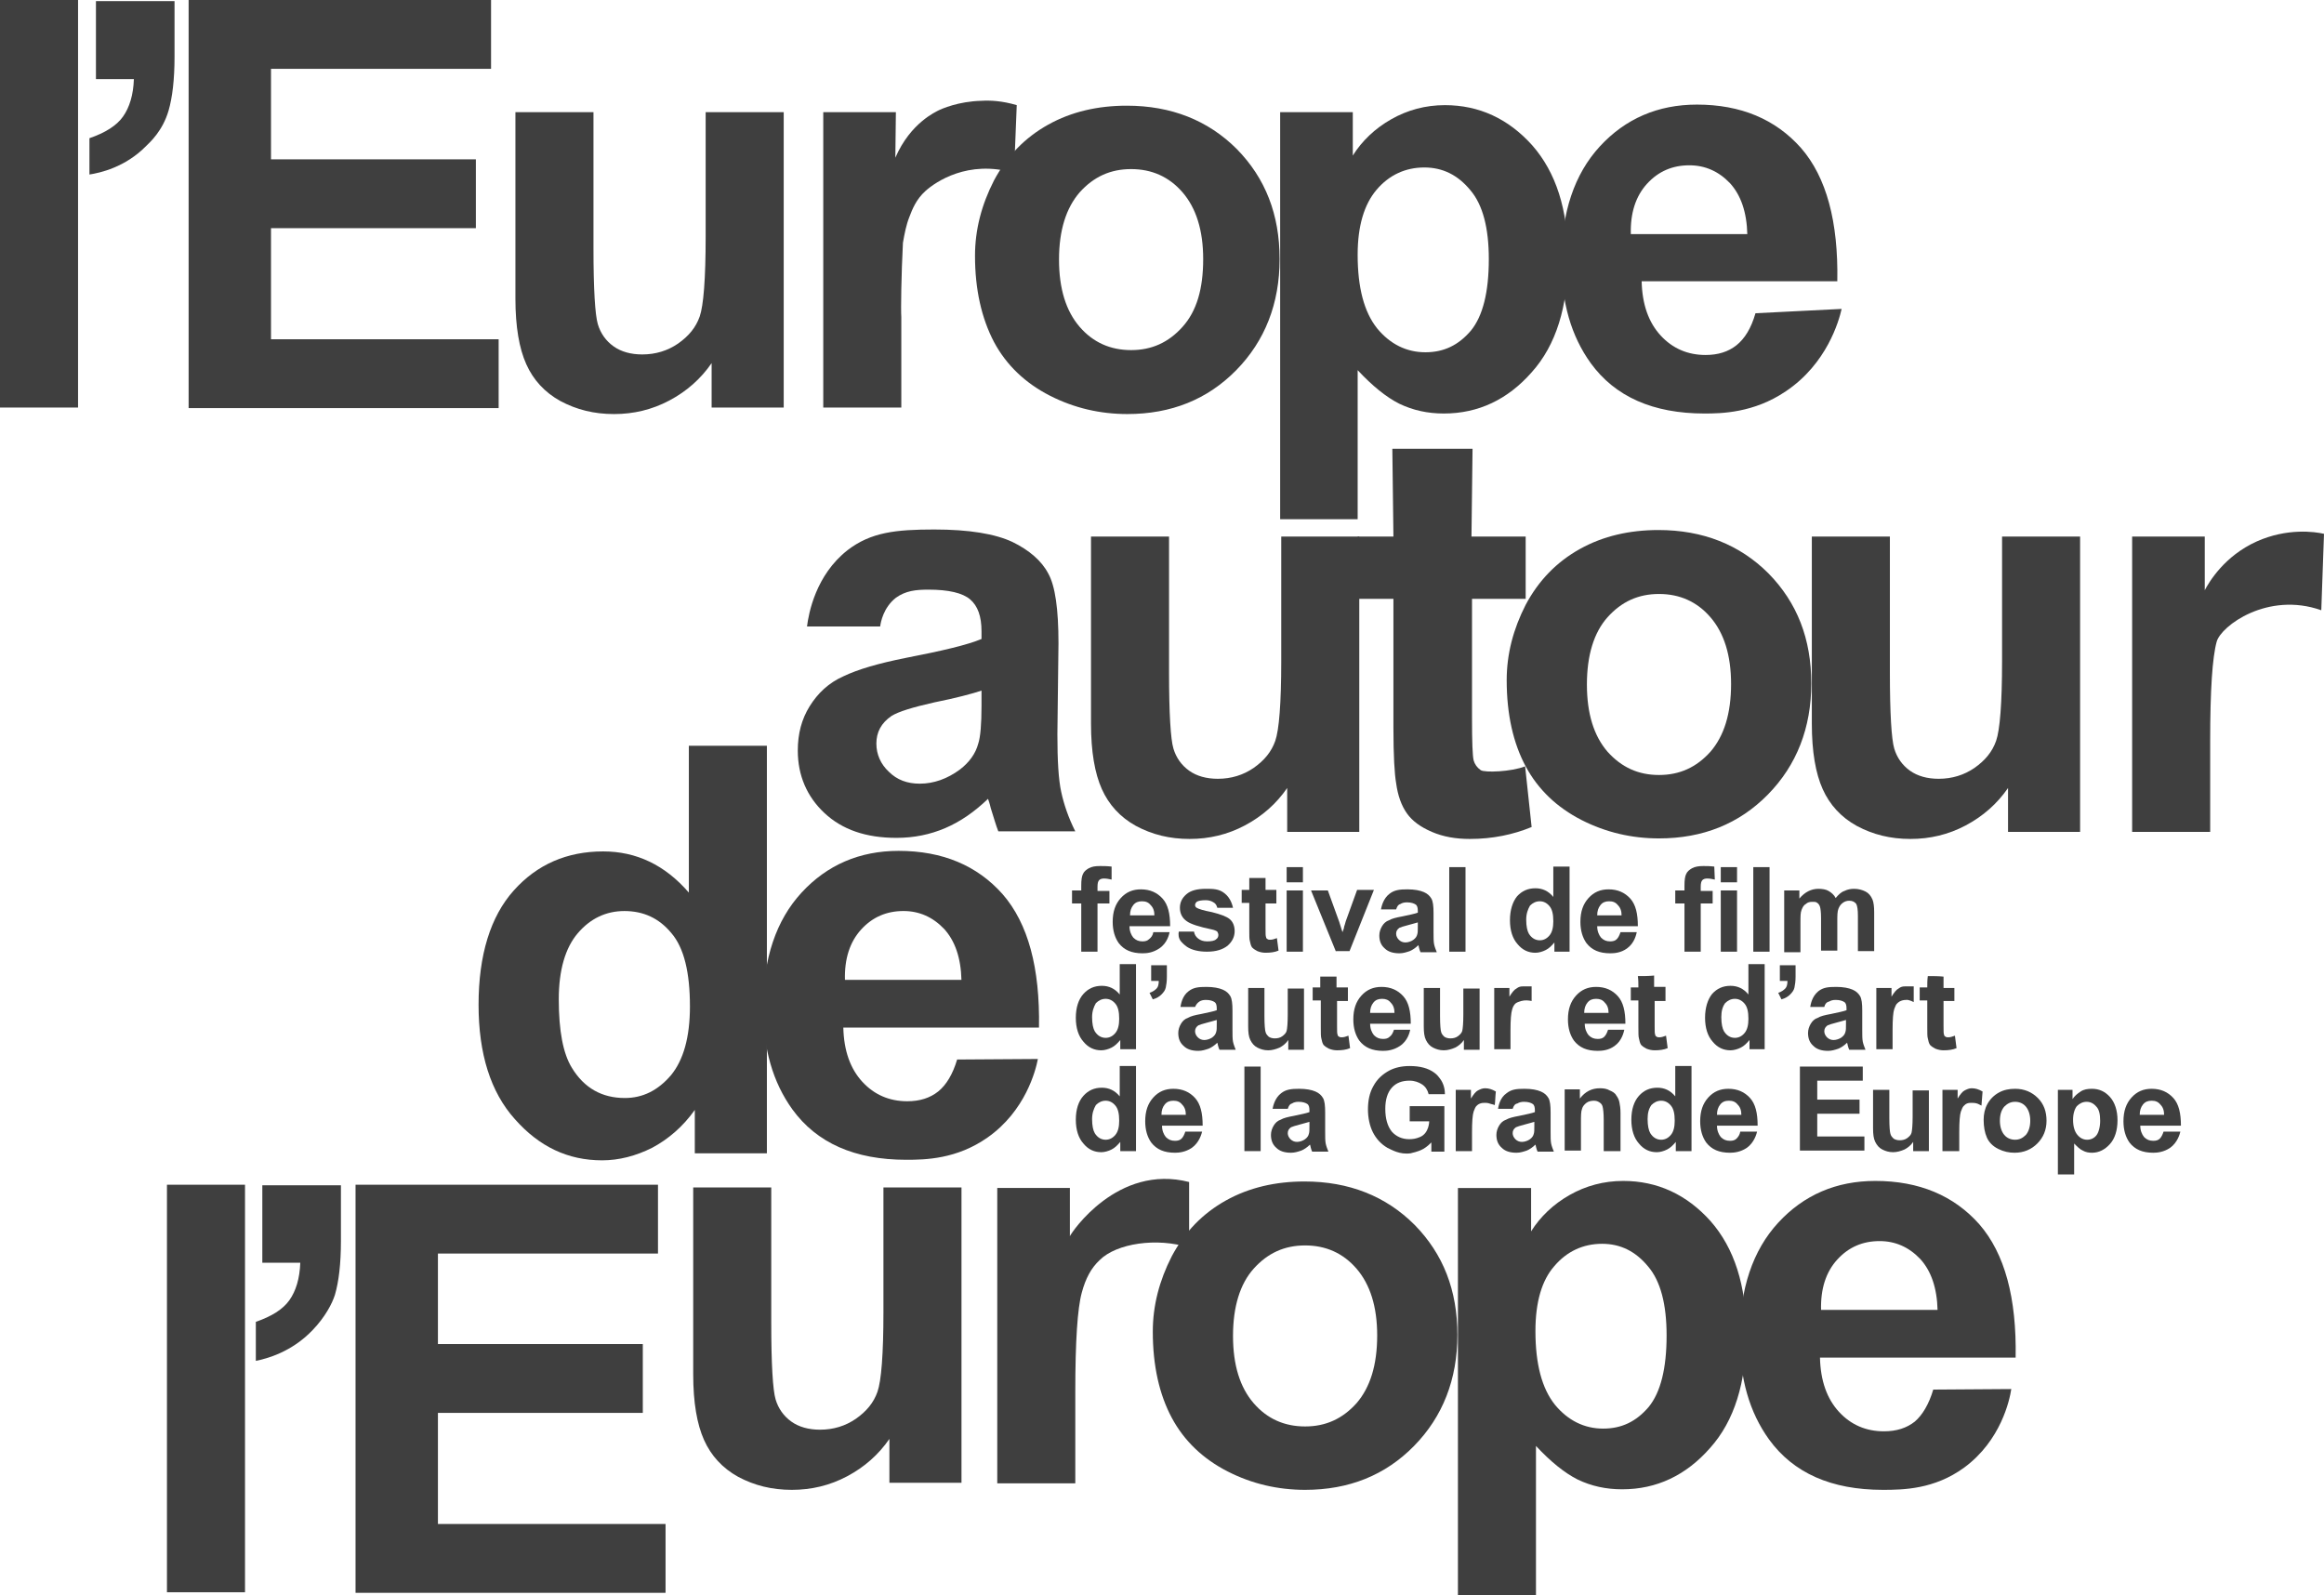 <svg width="169" height="116" viewBox="0 0 169 116" fill="none" xmlns="http://www.w3.org/2000/svg">
<path d="M0 29.64V0H5.676V29.64H0V29.64Z" fill="#3F3F3F"/>
<path d="M6.977 0.079H12.692V4.139C12.692 5.794 12.534 7.095 12.259 8.041C11.825 9.539 10.879 10.367 10.643 10.603C9.105 12.18 7.253 12.574 6.504 12.692C6.504 11.825 6.504 10.918 6.504 10.051C7.647 9.657 8.475 9.145 8.948 8.475C9.421 7.805 9.697 6.898 9.736 5.755H6.977V0.079Z" fill="#3F3F3F"/>
<path d="M13.717 29.64V0H35.709V5.006H19.707V11.588H34.605V16.594H19.707V24.674H36.261V29.68H13.717V29.64Z" fill="#3F3F3F"/>
<path d="M51.749 29.641V26.409C50.961 27.552 49.936 28.458 48.675 29.128C47.413 29.798 46.073 30.114 44.654 30.114C43.196 30.114 41.935 29.798 40.753 29.168C39.61 28.537 38.782 27.631 38.27 26.487C37.757 25.344 37.481 23.768 37.481 21.718V8.159H43.157V18.013C43.157 21.048 43.275 22.901 43.472 23.571C43.669 24.241 44.063 24.793 44.615 25.187C45.167 25.581 45.876 25.778 46.704 25.778C47.689 25.778 48.556 25.502 49.305 24.99C50.093 24.438 50.606 23.807 50.882 23.019C51.157 22.23 51.315 20.299 51.315 17.225V8.159H56.991V29.641H51.749V29.641Z" fill="#3F3F3F"/>
<path d="M65.543 29.641H59.867V8.159H65.148C65.148 9.263 65.109 10.367 65.109 11.47C66.213 8.908 68.104 8.12 68.223 8.041C68.459 7.923 69.681 7.371 71.376 7.331C72.006 7.292 72.873 7.331 73.937 7.647C73.859 9.302 73.819 10.918 73.74 12.574C70.39 11.588 68.026 13.244 67.316 13.874C66.607 14.505 66.331 15.254 66.134 15.766C65.897 16.358 65.779 16.988 65.661 17.658C65.543 19.944 65.503 22.546 65.543 23.058V29.641Z" fill="#3F3F3F"/>
<path d="M70.902 18.604C70.902 16.712 71.375 14.899 72.282 13.125C73.228 11.352 74.528 10.012 76.223 9.066C77.918 8.12 79.849 7.686 81.938 7.686C85.17 7.686 87.85 8.75 89.939 10.839C92.027 12.968 93.052 15.609 93.052 18.841C93.052 22.073 91.988 24.792 89.899 26.921C87.81 29.049 85.17 30.113 81.977 30.113C80.007 30.113 78.115 29.68 76.341 28.773C74.568 27.867 73.188 26.566 72.282 24.871C71.375 23.137 70.902 21.048 70.902 18.604ZM77.011 18.88C77.011 21.009 77.524 22.625 78.509 23.768C79.494 24.911 80.755 25.462 82.253 25.462C83.751 25.462 84.973 24.911 85.997 23.768C87.022 22.625 87.495 21.009 87.495 18.841C87.495 16.752 86.983 15.136 85.997 13.992C85.012 12.85 83.751 12.298 82.253 12.298C80.755 12.298 79.534 12.85 78.509 13.992C77.524 15.136 77.011 16.752 77.011 18.88Z" fill="#3F3F3F"/>
<path d="M93.092 8.159H98.374V11.313C99.044 10.248 99.99 9.342 101.172 8.672C102.354 8.002 103.655 7.647 105.074 7.647C107.557 7.647 109.685 8.632 111.419 10.564C113.153 12.534 114.02 15.254 114.02 18.723C114.02 22.31 113.153 25.108 111.38 27.079C109.645 29.05 107.517 30.074 104.995 30.074C103.812 30.074 102.748 29.838 101.763 29.365C100.817 28.892 99.792 28.064 98.728 26.921V37.761H93.092V8.159ZM98.728 18.526C98.728 20.93 99.201 22.704 100.147 23.886C101.093 25.029 102.275 25.62 103.655 25.62C104.995 25.62 106.059 25.108 106.965 24.044C107.833 22.98 108.266 21.245 108.266 18.841C108.266 16.594 107.833 14.899 106.926 13.835C106.02 12.732 104.916 12.18 103.576 12.18C102.197 12.18 101.014 12.732 100.108 13.796C99.201 14.86 98.728 16.437 98.728 18.526Z" fill="#3F3F3F"/>
<path d="M127.657 22.782C129.745 22.664 131.834 22.585 133.923 22.467C133.726 23.334 132.859 26.448 129.864 28.458C127.538 30.035 125.174 30.074 123.952 30.074C120.208 30.074 117.449 28.852 115.675 26.409C114.256 24.438 113.547 21.994 113.547 18.998C113.547 15.451 114.493 12.653 116.345 10.642C118.198 8.632 120.562 7.607 123.4 7.607C126.592 7.607 129.115 8.672 130.967 10.761C132.82 12.889 133.687 16.121 133.608 20.457H119.38C119.419 22.152 119.892 23.453 120.759 24.398C121.626 25.344 122.73 25.817 124.031 25.817C124.937 25.817 125.686 25.581 126.277 25.108C126.868 24.635 127.341 23.886 127.657 22.782ZM127.065 17.067C127.026 15.412 126.592 14.19 125.804 13.323C124.976 12.456 123.991 12.022 122.848 12.022C121.626 12.022 120.602 12.456 119.774 13.362C118.946 14.269 118.552 15.491 118.592 17.028H127.065V17.067Z" fill="#3F3F3F"/>
<path d="M55.808 83.876H50.526V80.723C49.659 81.945 48.595 82.852 47.413 83.482C46.23 84.073 45.009 84.389 43.787 84.389C41.304 84.389 39.215 83.403 37.441 81.393C35.668 79.422 34.801 76.624 34.801 73.076C34.801 69.45 35.668 66.652 37.363 64.76C39.057 62.868 41.225 61.922 43.866 61.922C46.27 61.922 48.359 62.907 50.093 64.918V54.236H55.768V83.876H55.808ZM40.634 72.682C40.634 74.968 40.949 76.624 41.58 77.649C42.486 79.147 43.787 79.856 45.442 79.856C46.743 79.856 47.846 79.304 48.792 78.201C49.699 77.097 50.172 75.441 50.172 73.195C50.172 70.712 49.738 68.938 48.832 67.874C47.925 66.77 46.782 66.258 45.403 66.258C44.063 66.258 42.92 66.809 42.013 67.874C41.107 68.938 40.634 70.554 40.634 72.682Z" fill="#3F3F3F"/>
<path d="M69.602 77.057C71.573 77.057 73.504 77.018 75.475 77.018C75.317 77.846 74.568 80.802 71.809 82.733C69.563 84.31 67.277 84.349 65.897 84.349C62.153 84.349 59.395 83.127 57.621 80.684C56.202 78.713 55.493 76.269 55.493 73.273C55.493 69.726 56.439 66.927 58.291 64.917C60.143 62.907 62.508 61.882 65.346 61.882C68.538 61.882 71.061 62.947 72.913 65.036C74.765 67.164 75.632 70.396 75.554 74.732H61.326C61.365 76.427 61.838 77.727 62.705 78.673C63.572 79.619 64.676 80.092 65.976 80.092C66.883 80.092 67.632 79.856 68.223 79.383C68.814 78.91 69.287 78.121 69.602 77.057ZM69.918 71.303C69.878 69.647 69.445 68.425 68.656 67.558C67.829 66.691 66.843 66.257 65.701 66.257C64.479 66.257 63.454 66.691 62.626 67.598C61.799 68.504 61.404 69.726 61.444 71.263H69.918V71.303Z" fill="#3F3F3F"/>
<path d="M64.005 45.564C62.232 45.564 60.458 45.564 58.685 45.564C58.803 44.618 59.315 41.82 61.641 40.007C63.335 38.706 65.148 38.509 67.947 38.509C70.469 38.509 72.361 38.824 73.622 39.415C74.844 40.007 75.75 40.795 76.223 41.701C76.736 42.608 76.972 44.303 76.972 46.786L76.893 53.408C76.893 55.3 76.972 56.679 77.169 57.586C77.366 58.492 77.681 59.438 78.194 60.463H72.597C72.44 60.069 72.282 59.517 72.046 58.768C71.967 58.414 71.888 58.217 71.848 58.098C70.863 59.044 69.838 59.754 68.735 60.227C67.631 60.7 66.449 60.936 65.188 60.936C62.981 60.936 61.246 60.345 59.946 59.123C58.685 57.941 58.015 56.404 58.015 54.59C58.015 53.368 58.291 52.304 58.882 51.358C59.473 50.412 60.261 49.663 61.325 49.19C62.389 48.678 63.887 48.244 65.858 47.85C68.498 47.338 70.351 46.904 71.375 46.471V45.919C71.375 44.815 71.1 44.066 70.548 43.593C69.996 43.12 68.971 42.884 67.513 42.884C66.606 42.884 65.858 42.963 65.148 43.475C64.242 44.185 64.045 45.249 64.005 45.564ZM71.415 50.215C70.705 50.452 69.523 50.767 67.947 51.082C66.37 51.437 65.345 51.752 64.833 52.068C64.084 52.58 63.729 53.25 63.729 54.078C63.729 54.866 64.045 55.576 64.636 56.127C65.227 56.719 65.976 56.995 66.882 56.995C67.907 56.995 68.892 56.64 69.799 55.97C70.469 55.458 70.942 54.827 71.139 54.078C71.297 53.605 71.375 52.659 71.375 51.319V50.215H71.415Z" fill="#3F3F3F"/>
<path d="M93.604 60.503V57.31C92.816 58.453 91.791 59.36 90.53 60.03C89.269 60.7 87.929 61.015 86.51 61.015C85.052 61.015 83.79 60.7 82.608 60.069C81.465 59.439 80.638 58.532 80.125 57.389C79.613 56.246 79.337 54.669 79.337 52.62V39.022H85.012V48.875C85.012 51.91 85.13 53.763 85.328 54.433C85.525 55.103 85.919 55.655 86.471 56.049C87.022 56.443 87.732 56.64 88.559 56.64C89.545 56.64 90.412 56.364 91.161 55.852C91.949 55.3 92.461 54.669 92.737 53.881C93.013 53.093 93.171 51.161 93.171 48.087V39.022H98.846V60.503H93.604Z" fill="#3F3F3F"/>
<path d="M110.946 39.022V43.554H107.044V52.226C107.044 53.96 107.083 54.985 107.162 55.3C107.241 55.576 107.399 55.813 107.675 56.01C107.951 56.207 109.921 56.128 110.906 55.734L111.379 60.148C110.039 60.7 108.542 61.015 106.886 61.015C105.862 61.015 104.955 60.858 104.128 60.503C103.3 60.148 102.709 59.715 102.315 59.163C101.92 58.611 101.645 57.862 101.526 56.956C101.408 56.286 101.329 54.945 101.329 52.935V43.554H98.728V39.022H101.329C101.29 36.893 101.29 34.765 101.25 32.636C103.182 32.636 105.152 32.636 107.083 32.636C107.044 34.765 107.044 36.893 107.005 39.022H110.946Z" fill="#3F3F3F"/>
<path d="M109.566 49.467C109.566 47.575 110.039 45.761 110.945 43.988C111.891 42.214 113.192 40.874 114.887 39.928C116.581 38.982 118.513 38.548 120.601 38.548C123.833 38.548 126.513 39.613 128.602 41.702C130.691 43.83 131.716 46.471 131.716 49.703C131.716 52.935 130.652 55.655 128.563 57.783C126.474 59.912 123.833 60.976 120.641 60.976C118.67 60.976 116.778 60.542 115.005 59.636C113.231 58.729 111.852 57.428 110.945 55.733C110.039 54.039 109.566 51.95 109.566 49.467ZM115.399 49.782C115.399 51.91 115.911 53.526 116.897 54.669C117.921 55.812 119.143 56.364 120.641 56.364C122.138 56.364 123.36 55.812 124.385 54.669C125.37 53.526 125.883 51.91 125.883 49.742C125.883 47.653 125.37 46.037 124.385 44.894C123.4 43.751 122.138 43.199 120.641 43.199C119.143 43.199 117.921 43.751 116.897 44.894C115.911 45.998 115.399 47.653 115.399 49.782Z" fill="#3F3F3F"/>
<path d="M146.023 60.503V57.31C145.234 58.453 144.21 59.36 142.948 60.03C141.687 60.7 140.347 61.015 138.928 61.015C137.47 61.015 136.209 60.7 135.027 60.069C133.884 59.439 133.056 58.532 132.544 57.389C132.031 56.246 131.755 54.669 131.755 52.62V39.022H137.431V48.875C137.431 51.91 137.549 53.763 137.746 54.433C137.943 55.103 138.337 55.655 138.889 56.049C139.441 56.443 140.15 56.64 140.978 56.64C141.963 56.64 142.83 56.364 143.579 55.852C144.367 55.3 144.88 54.669 145.156 53.881C145.431 53.093 145.589 51.161 145.589 48.087V39.022H151.264V60.503H146.023Z" fill="#3F3F3F"/>
<path d="M160.723 60.503H155.048V39.021H160.329C160.329 40.322 160.329 41.623 160.329 42.924C160.644 42.332 161.748 40.44 164.113 39.376C166.32 38.391 168.33 38.667 169 38.824C168.921 40.677 168.882 42.529 168.803 44.382C164.901 43.002 161.511 45.525 161.196 46.668C160.881 47.811 160.723 50.215 160.723 53.881V60.503Z" fill="#3F3F3F"/>
<path d="M12.141 115.803V86.163H17.817V115.803H12.141Z" fill="#3F3F3F"/>
<path d="M19.116 86.202H24.792V90.262C24.792 91.917 24.634 93.218 24.358 94.164C24.161 94.795 23.649 95.78 22.742 96.726C21.205 98.342 19.392 98.815 18.604 98.973C18.604 98.027 18.604 97.081 18.604 96.135C19.747 95.741 20.574 95.228 21.047 94.558C21.52 93.888 21.796 92.982 21.836 91.839H19.076V86.202H19.116Z" fill="#3F3F3F"/>
<path d="M25.855 115.803V86.163H47.848V91.168H31.846V97.751H46.744V102.757H31.846V110.837H48.399V115.843H25.855V115.803Z" fill="#3F3F3F"/>
<path d="M64.677 107.881V104.649C63.889 105.792 62.864 106.698 61.603 107.368C60.342 108.038 59.002 108.354 57.583 108.354C56.124 108.354 54.863 108.038 53.681 107.408C52.538 106.777 51.71 105.871 51.198 104.728C50.686 103.584 50.41 102.008 50.41 99.958V86.36H56.085V96.214C56.085 99.249 56.203 101.101 56.4 101.771C56.597 102.441 56.992 102.993 57.543 103.387C58.095 103.782 58.804 103.979 59.632 103.979C60.617 103.979 61.484 103.703 62.233 103.19C63.022 102.638 63.534 102.008 63.81 101.22C64.086 100.431 64.243 98.5 64.243 95.425V86.36H69.919V107.841H64.677V107.881Z" fill="#3F3F3F"/>
<path d="M78.195 107.881H72.52V86.399H77.801C77.801 87.582 77.801 88.725 77.801 89.907C77.919 89.632 81.27 84.626 86.472 85.966C86.472 87.542 86.472 89.159 86.472 90.735C84.147 89.986 81.191 90.42 79.969 91.642C79.338 92.233 78.944 92.982 78.668 94.007C78.353 95.15 78.195 97.554 78.195 101.22V107.881Z" fill="#3F3F3F"/>
<path d="M83.831 96.845C83.831 94.953 84.304 93.14 85.21 91.366C86.156 89.592 87.457 88.252 89.152 87.306C90.847 86.36 92.778 85.927 94.867 85.927C98.098 85.927 100.778 86.991 102.867 89.08C104.956 91.208 105.981 93.849 105.981 97.081C105.981 100.313 104.917 103.033 102.828 105.162C100.739 107.29 98.098 108.354 94.906 108.354C92.935 108.354 91.043 107.921 89.27 107.014C87.496 106.108 86.117 104.807 85.21 103.112C84.304 101.417 83.831 99.328 83.831 96.845ZM89.664 97.16C89.664 99.289 90.176 100.905 91.162 102.048C92.147 103.191 93.408 103.743 94.906 103.743C96.404 103.743 97.625 103.191 98.65 102.048C99.635 100.905 100.148 99.289 100.148 97.121C100.148 95.032 99.635 93.416 98.65 92.273C97.665 91.13 96.404 90.578 94.906 90.578C93.408 90.578 92.186 91.13 91.162 92.273C90.176 93.376 89.664 95.032 89.664 97.16Z" fill="#3F3F3F"/>
<path d="M106.059 86.4H111.341V89.553C112.011 88.489 112.957 87.582 114.139 86.912C115.321 86.242 116.622 85.887 118.041 85.887C120.524 85.887 122.652 86.873 124.386 88.804C126.12 90.775 126.987 93.494 126.987 96.963C126.987 100.55 126.12 103.348 124.347 105.319C122.613 107.29 120.484 108.315 117.962 108.315C116.78 108.315 115.715 108.078 114.73 107.605C113.784 107.132 112.76 106.304 111.695 105.161V116.001H106.02V86.4H106.059ZM111.656 96.805C111.656 99.21 112.129 100.983 113.075 102.166C114.021 103.309 115.203 103.9 116.583 103.9C117.923 103.9 118.987 103.388 119.893 102.324C120.76 101.259 121.194 99.525 121.194 97.121C121.194 94.874 120.76 93.179 119.854 92.115C118.947 91.011 117.844 90.459 116.504 90.459C115.124 90.459 113.942 91.011 113.035 92.076C112.129 93.1 111.656 94.677 111.656 96.805Z" fill="#3F3F3F"/>
<path d="M140.585 101.062C142.477 101.062 144.368 101.023 146.26 101.023C146.142 101.811 145.511 104.767 142.831 106.738C140.664 108.315 138.417 108.354 136.92 108.354C133.175 108.354 130.416 107.132 128.643 104.688C127.224 102.718 126.515 100.274 126.515 97.278C126.515 93.731 127.461 90.932 129.313 88.922C131.165 86.912 133.53 85.887 136.368 85.887C139.56 85.887 142.083 86.951 143.935 89.04C145.787 91.169 146.654 94.401 146.576 98.737H132.348C132.387 100.432 132.86 101.732 133.727 102.678C134.594 103.624 135.698 104.097 136.998 104.097C137.905 104.097 138.654 103.861 139.245 103.388C139.797 102.915 140.27 102.126 140.585 101.062ZM140.9 95.308C140.861 93.652 140.427 92.43 139.639 91.563C138.811 90.696 137.826 90.262 136.683 90.262C135.461 90.262 134.437 90.696 133.609 91.603C132.781 92.509 132.387 93.731 132.427 95.268H140.9V95.308Z" fill="#3F3F3F"/>
<path d="M77.957 64.76H78.628V64.405C78.628 64.011 78.667 63.735 78.746 63.577C78.825 63.38 78.982 63.262 79.179 63.144C79.416 63.025 79.613 62.986 80.007 62.986C80.204 62.986 80.519 62.986 80.835 63.025C80.835 63.341 80.835 63.656 80.835 63.971C80.638 63.932 80.48 63.892 80.283 63.892C80.125 63.892 80.007 63.932 79.928 64.011C79.85 64.09 79.81 64.247 79.81 64.484V64.799H80.677V65.706H79.81V69.213H78.628V65.706H77.957V64.76V64.76Z" fill="#3F3F3F"/>
<path d="M83.87 67.794C84.264 67.794 84.659 67.794 85.053 67.794C85.013 67.952 84.895 68.583 84.304 68.977C83.831 69.292 83.397 69.332 83.082 69.332C82.294 69.332 81.742 69.095 81.348 68.583C81.072 68.189 80.914 67.676 80.914 67.046C80.914 66.297 81.111 65.745 81.505 65.311C81.9 64.878 82.372 64.681 82.964 64.681C83.634 64.681 84.146 64.917 84.54 65.351C84.934 65.784 85.092 66.454 85.092 67.361H82.136C82.136 67.716 82.254 67.992 82.412 68.189C82.609 68.386 82.806 68.465 83.082 68.465C83.279 68.465 83.437 68.425 83.555 68.307C83.713 68.189 83.831 68.031 83.87 67.794ZM83.949 66.612C83.949 66.257 83.87 66.021 83.673 65.824C83.516 65.627 83.318 65.548 83.043 65.548C82.767 65.548 82.57 65.627 82.412 65.824C82.254 66.021 82.175 66.257 82.175 66.573H83.949V66.612Z" fill="#3F3F3F"/>
<path d="M85.723 67.755C86.078 67.755 86.472 67.755 86.826 67.755C86.866 67.992 86.984 68.15 87.142 68.268C87.299 68.386 87.496 68.465 87.772 68.465C88.088 68.465 88.324 68.425 88.442 68.307C88.561 68.228 88.6 68.11 88.6 67.992C88.6 67.913 88.561 67.834 88.521 67.755C88.482 67.716 88.324 67.637 88.127 67.598C87.181 67.401 86.59 67.204 86.314 67.007C85.959 66.77 85.802 66.415 85.802 66.021C85.802 65.627 85.959 65.312 86.275 65.036C86.59 64.76 87.063 64.642 87.694 64.642C88.206 64.642 88.639 64.642 89.034 64.957C89.507 65.312 89.625 65.864 89.664 66.021C89.27 66.021 88.915 66.021 88.521 66.021C88.482 65.864 88.403 65.706 88.245 65.627C88.127 65.548 87.93 65.469 87.694 65.469C87.378 65.469 87.142 65.509 87.023 65.588C86.945 65.666 86.905 65.745 86.905 65.824C86.905 65.903 86.945 65.982 87.023 66.021C87.142 66.1 87.496 66.218 88.127 66.337C88.758 66.494 89.191 66.652 89.428 66.849C89.664 67.046 89.783 67.361 89.783 67.716C89.783 68.11 89.625 68.465 89.27 68.78C88.915 69.056 88.442 69.214 87.772 69.214C87.181 69.214 86.669 69.096 86.314 68.859C86.038 68.662 85.92 68.504 85.88 68.465C85.683 68.228 85.683 67.913 85.723 67.755Z" fill="#3F3F3F"/>
<path d="M92.817 64.76V65.706H92.029V67.519C92.029 67.873 92.029 68.11 92.069 68.149C92.069 68.228 92.108 68.268 92.187 68.307C92.226 68.346 92.305 68.346 92.384 68.346C92.502 68.346 92.66 68.307 92.857 68.228L92.975 69.135C92.699 69.253 92.384 69.292 92.029 69.292C91.832 69.292 91.635 69.253 91.438 69.174C91.28 69.095 91.162 69.016 91.044 68.898C90.965 68.78 90.926 68.622 90.886 68.425C90.847 68.307 90.847 68.031 90.847 67.597V65.666H90.295V64.72H90.847C90.847 64.444 90.847 64.129 90.847 63.853C91.241 63.853 91.635 63.853 92.029 63.853C92.029 64.129 92.029 64.444 92.029 64.72H92.817V64.76Z" fill="#3F3F3F"/>
<path d="M93.565 64.169V63.065H94.747V64.169H93.565ZM93.565 69.214V64.76H94.747V69.214H93.565Z" fill="#3F3F3F"/>
<path d="M97.151 69.214L95.338 64.76H96.56L97.388 67.046L97.624 67.795C97.703 67.598 97.743 67.479 97.743 67.4C97.782 67.282 97.822 67.164 97.861 67.006L98.689 64.72H99.911L98.137 69.174H97.151V69.214Z" fill="#3F3F3F"/>
<path d="M101.526 66.139C101.171 66.139 100.817 66.139 100.422 66.139C100.462 65.942 100.58 65.351 101.053 64.996C101.408 64.72 101.802 64.681 102.354 64.681C102.866 64.681 103.26 64.76 103.536 64.878C103.812 64.996 103.97 65.154 104.088 65.351C104.206 65.548 104.246 65.903 104.246 66.415V67.794C104.246 68.189 104.246 68.465 104.285 68.662C104.325 68.859 104.403 69.056 104.482 69.253H103.3C103.26 69.174 103.221 69.056 103.182 68.898C103.182 68.819 103.142 68.78 103.142 68.74C102.945 68.938 102.709 69.095 102.511 69.174C102.275 69.253 102.038 69.332 101.763 69.332C101.29 69.332 100.935 69.213 100.698 68.977C100.422 68.74 100.304 68.425 100.304 68.031C100.304 67.794 100.383 67.558 100.501 67.361C100.62 67.164 100.777 67.006 101.014 66.927C101.211 66.809 101.526 66.73 101.96 66.651C102.511 66.533 102.906 66.454 103.103 66.376V66.257C103.103 66.021 103.063 65.863 102.945 65.784C102.827 65.706 102.63 65.627 102.314 65.627C102.117 65.627 101.96 65.666 101.841 65.745C101.684 65.784 101.605 65.903 101.526 66.139ZM103.103 67.085C102.945 67.124 102.709 67.203 102.393 67.282C102.078 67.361 101.841 67.44 101.763 67.479C101.605 67.597 101.526 67.716 101.526 67.913C101.526 68.07 101.605 68.228 101.723 68.346C101.841 68.465 101.999 68.543 102.196 68.543C102.393 68.543 102.63 68.465 102.787 68.346C102.945 68.228 103.024 68.11 103.063 67.952C103.103 67.834 103.103 67.676 103.103 67.361V67.085V67.085Z" fill="#3F3F3F"/>
<path d="M105.388 69.214V63.065H106.571V69.214H105.388Z" fill="#3F3F3F"/>
<path d="M114.138 69.214H113.035V68.544C112.838 68.78 112.641 68.977 112.404 69.095C112.168 69.214 111.892 69.293 111.655 69.293C111.143 69.293 110.709 69.095 110.355 68.662C110 68.268 109.803 67.676 109.803 66.927C109.803 66.179 110 65.587 110.315 65.193C110.67 64.799 111.103 64.602 111.655 64.602C112.168 64.602 112.601 64.799 112.956 65.233V63.025H114.138V69.214ZM110.985 66.888C110.985 67.361 111.064 67.716 111.182 67.913C111.379 68.228 111.655 68.386 111.971 68.386C112.247 68.386 112.483 68.268 112.68 68.031C112.877 67.795 112.956 67.44 112.956 67.006C112.956 66.494 112.877 66.139 112.68 65.903C112.483 65.666 112.247 65.548 111.971 65.548C111.695 65.548 111.458 65.666 111.261 65.863C111.103 66.139 110.985 66.454 110.985 66.888Z" fill="#3F3F3F"/>
<path d="M117.843 67.794C118.237 67.794 118.631 67.794 119.025 67.794C118.986 67.952 118.868 68.583 118.316 68.977C117.882 69.292 117.409 69.332 117.094 69.332C116.306 69.332 115.754 69.095 115.36 68.583C115.084 68.189 114.926 67.676 114.926 67.046C114.926 66.297 115.123 65.745 115.518 65.311C115.912 64.878 116.385 64.681 116.976 64.681C117.646 64.681 118.158 64.917 118.553 65.351C118.947 65.784 119.104 66.454 119.104 67.361H116.148C116.148 67.716 116.266 67.992 116.424 68.189C116.621 68.386 116.818 68.465 117.094 68.465C117.291 68.465 117.449 68.425 117.567 68.307C117.685 68.189 117.764 68.031 117.843 67.794ZM117.922 66.612C117.922 66.257 117.843 66.021 117.646 65.824C117.488 65.627 117.291 65.548 117.015 65.548C116.739 65.548 116.542 65.627 116.385 65.824C116.227 66.021 116.148 66.257 116.148 66.573H117.922V66.612Z" fill="#3F3F3F"/>
<path d="M121.824 64.76H122.494V64.405C122.494 64.011 122.533 63.735 122.612 63.577C122.691 63.38 122.849 63.262 123.046 63.144C123.282 63.025 123.519 62.986 123.873 62.986C124.07 62.986 124.346 62.986 124.662 63.025C124.662 63.341 124.701 63.656 124.701 63.971C124.504 63.932 124.346 63.892 124.149 63.892C123.992 63.892 123.873 63.932 123.795 64.011C123.716 64.09 123.676 64.247 123.676 64.484V64.799H124.543V65.706H123.676V69.213H122.494V65.706H121.824V64.76V64.76Z" fill="#3F3F3F"/>
<path d="M125.134 64.169V63.065H126.317V64.169H125.134ZM125.134 69.214V64.76H126.317V69.214H125.134Z" fill="#3F3F3F"/>
<path d="M127.499 69.214V63.065H128.681V69.214H127.499Z" fill="#3F3F3F"/>
<path d="M129.746 64.76H130.849V65.351C131.243 64.878 131.716 64.642 132.229 64.642C132.505 64.642 132.781 64.681 132.978 64.799C133.175 64.918 133.372 65.075 133.49 65.312C133.687 65.075 133.884 64.878 134.121 64.799C134.357 64.681 134.594 64.642 134.83 64.642C135.146 64.642 135.421 64.72 135.658 64.839C135.894 64.957 136.052 65.154 136.17 65.43C136.249 65.627 136.289 65.942 136.289 66.337V69.174H135.106V66.612C135.106 66.179 135.067 65.903 134.988 65.745C134.87 65.588 134.712 65.509 134.475 65.509C134.318 65.509 134.16 65.548 134.002 65.666C133.845 65.785 133.766 65.903 133.687 66.1C133.608 66.297 133.608 66.612 133.608 67.007V69.135H132.426V66.77C132.426 66.337 132.386 66.061 132.347 65.942C132.308 65.824 132.229 65.706 132.15 65.666C132.071 65.588 131.953 65.588 131.795 65.588C131.598 65.588 131.44 65.627 131.322 65.745C131.165 65.824 131.086 65.982 131.007 66.179C130.928 66.376 130.928 66.652 130.928 67.085V69.253H129.746V64.76V64.76Z" fill="#3F3F3F"/>
<path d="M82.569 76.308H81.466V75.638C81.268 75.875 81.071 76.072 80.835 76.19C80.598 76.308 80.322 76.387 80.086 76.387C79.573 76.387 79.14 76.19 78.785 75.757C78.43 75.362 78.233 74.771 78.233 74.022C78.233 73.273 78.43 72.682 78.785 72.288C79.14 71.894 79.573 71.697 80.125 71.697C80.638 71.697 81.071 71.894 81.426 72.327V70.12H82.609V76.308H82.569ZM79.416 73.983C79.416 74.456 79.495 74.811 79.613 75.008C79.81 75.323 80.086 75.481 80.401 75.481C80.677 75.481 80.914 75.362 81.111 75.126C81.308 74.889 81.387 74.535 81.387 74.101C81.387 73.589 81.308 73.234 81.111 72.998C80.914 72.761 80.677 72.643 80.401 72.643C80.125 72.643 79.889 72.761 79.692 72.958C79.534 73.234 79.416 73.549 79.416 73.983Z" fill="#3F3F3F"/>
<path d="M83.673 70.199H84.855V71.026C84.855 71.381 84.816 71.618 84.776 71.815C84.737 72.012 84.619 72.169 84.461 72.327C84.303 72.485 84.106 72.603 83.83 72.682L83.594 72.209C83.83 72.13 83.988 72.012 84.106 71.894C84.224 71.775 84.264 71.578 84.264 71.342H83.712V70.199H83.673Z" fill="#3F3F3F"/>
<path d="M86.905 73.234C86.55 73.234 86.195 73.234 85.841 73.234C85.88 73.037 85.959 72.446 86.432 72.091C86.787 71.815 87.141 71.776 87.733 71.776C88.245 71.776 88.639 71.855 88.915 71.973C89.191 72.091 89.349 72.249 89.467 72.446C89.585 72.643 89.625 72.998 89.625 73.51V74.89C89.625 75.284 89.625 75.56 89.664 75.757C89.704 75.954 89.782 76.151 89.861 76.348H88.679C88.639 76.269 88.6 76.151 88.56 75.993C88.56 75.915 88.521 75.875 88.521 75.836C88.324 76.033 88.088 76.19 87.89 76.269C87.654 76.348 87.417 76.427 87.141 76.427C86.668 76.427 86.314 76.309 86.077 76.072C85.801 75.836 85.683 75.52 85.683 75.126C85.683 74.89 85.762 74.653 85.88 74.456C85.998 74.259 86.156 74.101 86.393 74.023C86.59 73.904 86.905 73.826 87.339 73.747C87.89 73.628 88.284 73.55 88.482 73.471V73.353C88.482 73.116 88.442 72.958 88.324 72.879C88.206 72.801 88.009 72.722 87.693 72.722C87.496 72.722 87.339 72.761 87.22 72.84C87.102 72.919 86.984 73.037 86.905 73.234ZM88.482 74.18C88.324 74.22 88.088 74.299 87.772 74.377C87.457 74.456 87.22 74.535 87.141 74.574C86.984 74.693 86.905 74.811 86.905 75.008C86.905 75.166 86.984 75.323 87.102 75.442C87.22 75.56 87.378 75.639 87.575 75.639C87.772 75.639 88.009 75.56 88.166 75.442C88.324 75.323 88.403 75.205 88.442 75.047C88.482 74.929 88.482 74.772 88.482 74.456V74.18Z" fill="#3F3F3F"/>
<path d="M93.683 76.308V75.638C93.526 75.875 93.289 76.072 93.053 76.19C92.777 76.308 92.501 76.387 92.225 76.387C91.91 76.387 91.673 76.308 91.437 76.19C91.2 76.072 91.043 75.875 90.924 75.638C90.806 75.402 90.767 75.087 90.767 74.653V71.855H91.949V73.904C91.949 74.535 91.989 74.929 92.028 75.047C92.067 75.205 92.146 75.284 92.264 75.402C92.383 75.481 92.54 75.52 92.698 75.52C92.895 75.52 93.092 75.481 93.25 75.362C93.407 75.244 93.526 75.126 93.565 74.968C93.605 74.811 93.644 74.416 93.644 73.786V71.894H94.826V76.348H93.683V76.308Z" fill="#3F3F3F"/>
<path d="M98.019 71.854V72.8H97.23V74.613C97.23 74.968 97.23 75.204 97.27 75.244C97.27 75.323 97.309 75.362 97.388 75.401C97.427 75.441 97.506 75.441 97.585 75.441C97.703 75.441 97.861 75.401 98.058 75.323L98.176 76.229C97.9 76.347 97.585 76.387 97.23 76.387C97.033 76.387 96.836 76.347 96.639 76.269C96.481 76.19 96.363 76.111 96.245 75.993C96.166 75.874 96.127 75.717 96.087 75.52C96.048 75.401 96.048 75.126 96.048 74.692V72.761H95.457V71.815H96.008C96.008 71.539 96.008 71.263 96.008 71.026C96.403 71.026 96.797 71.026 97.191 71.026C97.191 71.302 97.191 71.578 97.191 71.815H98.019V71.854Z" fill="#3F3F3F"/>
<path d="M101.369 74.89C101.763 74.89 102.157 74.89 102.551 74.89C102.512 75.047 102.394 75.678 101.802 76.072C101.329 76.388 100.856 76.427 100.58 76.427C99.792 76.427 99.24 76.19 98.846 75.678C98.57 75.284 98.413 74.772 98.413 74.141C98.413 73.392 98.61 72.84 99.004 72.406C99.398 71.973 99.871 71.776 100.462 71.776C101.132 71.776 101.645 72.012 102.039 72.446C102.433 72.879 102.591 73.55 102.591 74.456H99.635C99.635 74.811 99.753 75.087 99.91 75.284C100.107 75.481 100.305 75.56 100.58 75.56C100.778 75.56 100.935 75.52 101.053 75.402C101.211 75.284 101.29 75.126 101.369 74.89ZM101.408 73.707C101.408 73.353 101.329 73.116 101.132 72.919C100.975 72.722 100.778 72.643 100.502 72.643C100.226 72.643 100.029 72.722 99.871 72.919C99.713 73.116 99.635 73.353 99.635 73.668H101.408V73.707Z" fill="#3F3F3F"/>
<path d="M106.453 76.308V75.638C106.295 75.875 106.059 76.072 105.822 76.19C105.546 76.308 105.27 76.387 104.995 76.387C104.679 76.387 104.443 76.308 104.206 76.19C103.97 76.072 103.812 75.875 103.694 75.638C103.576 75.402 103.536 75.087 103.536 74.653V71.855H104.719V73.904C104.719 74.535 104.758 74.929 104.797 75.047C104.837 75.205 104.916 75.284 105.034 75.402C105.152 75.481 105.31 75.52 105.467 75.52C105.665 75.52 105.862 75.481 106.019 75.362C106.177 75.244 106.295 75.126 106.335 74.968C106.374 74.811 106.413 74.416 106.413 73.786V71.894H107.596V76.348H106.453V76.308Z" fill="#3F3F3F"/>
<path d="M109.842 76.308H108.66V71.855H109.763V72.485C109.96 72.17 110.118 71.973 110.276 71.894C110.315 71.855 110.355 71.855 110.394 71.815C110.552 71.736 110.67 71.736 110.788 71.736C110.985 71.736 111.182 71.736 111.379 71.736C111.379 72.091 111.379 72.446 111.379 72.8C111.182 72.761 110.906 72.722 110.63 72.8C110.512 72.84 110.355 72.879 110.236 72.958C110.079 73.076 110 73.273 109.96 73.431C109.882 73.668 109.842 74.18 109.842 74.929V76.308V76.308Z" fill="#3F3F3F"/>
<path d="M116.937 74.89C117.331 74.89 117.725 74.89 118.119 74.89C118.08 75.047 117.962 75.678 117.41 76.072C116.976 76.388 116.503 76.427 116.188 76.427C115.4 76.427 114.848 76.19 114.454 75.678C114.178 75.284 114.02 74.772 114.02 74.141C114.02 73.392 114.217 72.84 114.611 72.406C115.005 71.973 115.478 71.776 116.07 71.776C116.74 71.776 117.252 72.012 117.646 72.446C118.04 72.879 118.198 73.55 118.198 74.456H115.242C115.242 74.811 115.36 75.087 115.518 75.284C115.715 75.481 115.912 75.56 116.188 75.56C116.385 75.56 116.543 75.52 116.661 75.402C116.779 75.284 116.858 75.126 116.937 74.89ZM116.976 73.707C116.976 73.353 116.897 73.116 116.7 72.919C116.543 72.722 116.346 72.643 116.07 72.643C115.794 72.643 115.597 72.722 115.439 72.919C115.281 73.116 115.202 73.353 115.202 73.668H116.976V73.707Z" fill="#3F3F3F"/>
<path d="M121.114 71.854V72.8H120.326V74.613C120.326 74.968 120.326 75.205 120.365 75.244C120.365 75.323 120.404 75.362 120.483 75.402C120.523 75.441 120.601 75.441 120.68 75.441C120.799 75.441 120.956 75.402 121.153 75.323L121.272 76.229C120.996 76.348 120.68 76.387 120.326 76.387C120.129 76.387 119.931 76.348 119.734 76.269C119.577 76.19 119.458 76.111 119.34 75.993C119.261 75.875 119.222 75.717 119.183 75.52C119.143 75.402 119.143 75.126 119.143 74.692V72.761H118.591V71.815H119.143C119.143 71.539 119.143 71.263 119.104 70.987C119.498 70.987 119.892 70.987 120.286 70.948C120.286 71.224 120.286 71.5 120.286 71.775H121.114V71.854Z" fill="#3F3F3F"/>
<path d="M128.326 76.308H127.223V75.638C127.026 75.875 126.829 76.072 126.592 76.19C126.356 76.308 126.08 76.387 125.843 76.387C125.331 76.387 124.897 76.19 124.543 75.757C124.188 75.362 123.991 74.771 123.991 74.022C123.991 73.273 124.188 72.682 124.503 72.288C124.858 71.894 125.291 71.697 125.843 71.697C126.356 71.697 126.789 71.894 127.144 72.327V70.12H128.326V76.308ZM125.173 73.983C125.173 74.456 125.252 74.811 125.37 75.008C125.567 75.323 125.843 75.481 126.159 75.481C126.434 75.481 126.671 75.362 126.868 75.126C127.065 74.889 127.144 74.535 127.144 74.101C127.144 73.589 127.065 73.234 126.868 72.998C126.671 72.761 126.434 72.643 126.159 72.643C125.883 72.643 125.646 72.761 125.449 72.958C125.252 73.234 125.173 73.549 125.173 73.983Z" fill="#3F3F3F"/>
<path d="M129.39 70.199H130.573V71.026C130.573 71.381 130.533 71.618 130.494 71.815C130.455 72.012 130.336 72.169 130.179 72.327C130.021 72.485 129.824 72.603 129.548 72.682L129.312 72.209C129.548 72.13 129.706 72.012 129.824 71.894C129.942 71.775 129.982 71.578 129.982 71.342H129.43V70.199H129.39Z" fill="#3F3F3F"/>
<path d="M132.662 73.234C132.307 73.234 131.992 73.234 131.637 73.234C131.677 73.037 131.755 72.485 132.228 72.091C132.583 71.815 132.938 71.776 133.529 71.776C134.042 71.776 134.436 71.855 134.712 71.973C134.987 72.091 135.145 72.249 135.263 72.446C135.382 72.643 135.421 72.998 135.421 73.51V74.89C135.421 75.284 135.421 75.56 135.46 75.757C135.5 75.954 135.579 76.151 135.658 76.348H134.475C134.436 76.269 134.396 76.151 134.357 75.993C134.357 75.915 134.317 75.875 134.317 75.836C134.12 76.033 133.884 76.19 133.687 76.269C133.45 76.348 133.214 76.427 132.938 76.427C132.465 76.427 132.11 76.309 131.874 76.072C131.598 75.836 131.479 75.52 131.479 75.126C131.479 74.89 131.558 74.653 131.677 74.456C131.795 74.259 131.952 74.101 132.189 74.023C132.386 73.904 132.701 73.826 133.135 73.747C133.687 73.628 134.081 73.55 134.278 73.471V73.353C134.278 73.116 134.239 72.958 134.12 72.879C134.002 72.801 133.805 72.722 133.49 72.722C133.293 72.722 133.135 72.761 133.017 72.84C132.82 72.879 132.701 73.037 132.662 73.234ZM134.239 74.18C134.081 74.22 133.844 74.299 133.529 74.377C133.214 74.456 132.977 74.535 132.898 74.574C132.741 74.693 132.662 74.811 132.662 75.008C132.662 75.166 132.741 75.323 132.859 75.442C132.977 75.56 133.135 75.639 133.332 75.639C133.529 75.639 133.766 75.56 133.923 75.442C134.081 75.323 134.16 75.205 134.199 75.047C134.239 74.929 134.239 74.772 134.239 74.456V74.18V74.18Z" fill="#3F3F3F"/>
<path d="M137.628 76.308H136.445V71.855H137.549V72.485C137.746 72.17 137.904 71.973 138.061 71.894C138.101 71.855 138.14 71.855 138.18 71.815C138.337 71.736 138.456 71.736 138.574 71.736C138.771 71.736 138.968 71.736 139.165 71.736C139.165 72.13 139.165 72.485 139.165 72.879C139.086 72.84 138.928 72.761 138.731 72.722C138.692 72.722 138.298 72.682 138.022 72.919C137.864 73.037 137.825 73.195 137.746 73.392C137.667 73.628 137.628 74.141 137.628 74.89V76.308Z" fill="#3F3F3F"/>
<path d="M142.121 71.854V72.8H141.333V74.614C141.333 74.968 141.333 75.205 141.372 75.244C141.372 75.323 141.412 75.362 141.491 75.402C141.53 75.441 141.609 75.441 141.688 75.441C141.806 75.441 141.964 75.402 142.161 75.323L142.279 76.23C142.003 76.348 141.688 76.387 141.333 76.387C141.136 76.387 140.939 76.348 140.742 76.269C140.584 76.19 140.466 76.111 140.348 75.993C140.269 75.875 140.229 75.717 140.19 75.52C140.15 75.402 140.15 75.126 140.15 74.692V72.761H139.599V71.815H140.15C140.15 71.539 140.15 71.263 140.19 70.987C140.584 70.987 140.978 70.987 141.333 71.027C141.333 71.303 141.333 71.579 141.333 71.854H142.121Z" fill="#3F3F3F"/>
<path d="M82.569 83.719H81.466V83.049C81.268 83.285 81.071 83.482 80.835 83.6C80.598 83.719 80.322 83.797 80.086 83.797C79.573 83.797 79.14 83.6 78.785 83.167C78.43 82.772 78.233 82.181 78.233 81.432C78.233 80.683 78.43 80.092 78.785 79.698C79.14 79.304 79.573 79.107 80.125 79.107C80.638 79.107 81.071 79.304 81.426 79.737V77.53H82.609V83.719H82.569ZM79.416 81.393C79.416 81.866 79.495 82.221 79.613 82.418C79.81 82.733 80.086 82.891 80.401 82.891C80.677 82.891 80.914 82.772 81.111 82.536C81.308 82.3 81.387 81.945 81.387 81.511C81.387 80.999 81.308 80.644 81.111 80.408C80.914 80.171 80.677 80.053 80.401 80.053C80.125 80.053 79.889 80.171 79.692 80.368C79.534 80.644 79.416 80.959 79.416 81.393Z" fill="#3F3F3F"/>
<path d="M86.196 82.299C86.59 82.299 86.984 82.299 87.417 82.299C87.378 82.457 87.22 83.088 86.668 83.482C86.196 83.797 85.723 83.837 85.447 83.837C84.658 83.837 84.106 83.6 83.712 83.088C83.436 82.694 83.279 82.181 83.279 81.55C83.279 80.802 83.476 80.25 83.87 79.816C84.264 79.383 84.737 79.186 85.328 79.186C85.999 79.186 86.511 79.422 86.905 79.856C87.299 80.289 87.457 80.959 87.457 81.866H84.501C84.501 82.221 84.619 82.496 84.777 82.694C84.974 82.891 85.171 82.969 85.447 82.969C85.644 82.969 85.801 82.93 85.92 82.812C86.038 82.694 86.117 82.536 86.196 82.299ZM86.235 81.117C86.235 80.762 86.156 80.526 85.959 80.329C85.801 80.132 85.604 80.053 85.328 80.053C85.052 80.053 84.855 80.132 84.698 80.329C84.54 80.526 84.461 80.762 84.461 81.078H86.235V81.117Z" fill="#3F3F3F"/>
<path d="M90.492 83.719V77.57H91.674V83.719H90.492Z" fill="#3F3F3F"/>
<path d="M93.645 80.644C93.29 80.644 92.936 80.644 92.542 80.644C92.581 80.447 92.699 79.856 93.172 79.501C93.527 79.225 93.921 79.186 94.473 79.186C94.985 79.186 95.379 79.264 95.655 79.383C95.931 79.501 96.089 79.659 96.207 79.856C96.326 80.053 96.365 80.407 96.365 80.92V82.299C96.365 82.694 96.365 82.969 96.404 83.166C96.444 83.364 96.523 83.561 96.601 83.758H95.419C95.379 83.679 95.34 83.561 95.301 83.403C95.301 83.324 95.261 83.285 95.261 83.245C95.064 83.442 94.828 83.6 94.631 83.679C94.394 83.758 94.158 83.837 93.882 83.837C93.409 83.837 93.054 83.718 92.817 83.482C92.542 83.245 92.423 82.93 92.423 82.536C92.423 82.299 92.502 82.063 92.62 81.866C92.739 81.669 92.896 81.511 93.133 81.432C93.33 81.314 93.645 81.235 94.079 81.156C94.631 81.038 95.025 80.959 95.222 80.88V80.762C95.222 80.526 95.182 80.368 95.064 80.289C94.946 80.21 94.749 80.132 94.433 80.132C94.237 80.132 94.079 80.171 93.961 80.25C93.803 80.289 93.724 80.407 93.645 80.644ZM95.222 81.59C95.064 81.629 94.828 81.708 94.512 81.787C94.197 81.866 93.961 81.945 93.882 81.984C93.724 82.102 93.645 82.221 93.645 82.418C93.645 82.575 93.724 82.733 93.842 82.851C93.96 82.969 94.118 83.048 94.315 83.048C94.512 83.048 94.749 82.969 94.906 82.851C95.064 82.733 95.143 82.615 95.182 82.457C95.222 82.339 95.222 82.181 95.222 81.866V81.59V81.59Z" fill="#3F3F3F"/>
<path d="M102.512 81.472V80.447C103.339 80.447 104.206 80.447 105.034 80.447C105.034 81.551 105.034 83.758 105.034 83.758C104.719 83.758 104.404 83.758 104.088 83.758C104.088 83.521 104.088 83.324 104.088 83.088C103.97 83.206 103.773 83.403 103.497 83.561C103.063 83.797 102.669 83.837 102.59 83.876C101.763 83.994 101.171 83.6 100.896 83.482C100.423 83.206 100.068 82.812 99.831 82.339C99.595 81.866 99.477 81.275 99.477 80.683C99.477 80.053 99.595 79.462 99.871 78.989C100.147 78.476 100.541 78.121 101.053 77.846C101.447 77.648 101.92 77.53 102.512 77.53C103.26 77.53 103.852 77.688 104.285 78.003C104.522 78.161 104.64 78.358 104.679 78.397C105.034 78.831 105.074 79.343 105.074 79.58C104.679 79.58 104.285 79.58 103.891 79.58C103.812 79.265 103.655 79.028 103.418 78.87C103.182 78.713 102.866 78.594 102.512 78.594C101.96 78.594 101.526 78.752 101.211 79.107C100.896 79.462 100.738 79.974 100.738 80.644C100.738 81.354 100.896 81.905 101.211 82.3C101.526 82.654 101.96 82.851 102.472 82.851C102.748 82.851 102.985 82.812 103.26 82.694C103.931 82.418 103.931 81.551 103.931 81.551H102.512V81.472Z" fill="#3F3F3F"/>
<path d="M107.044 83.719H105.861V79.265H106.965V79.895C107.162 79.58 107.32 79.383 107.477 79.304C107.635 79.225 107.793 79.147 107.99 79.147C108.266 79.147 108.502 79.225 108.778 79.383C108.739 79.698 108.739 80.053 108.699 80.368C108.62 80.329 108.542 80.329 108.423 80.29C108.305 80.25 108.187 80.211 108.069 80.211C107.99 80.211 107.674 80.171 107.438 80.368C107.28 80.487 107.241 80.644 107.162 80.841C107.083 81.078 107.044 81.59 107.044 82.339V83.719V83.719Z" fill="#3F3F3F"/>
<path d="M110 80.644C109.645 80.644 109.29 80.644 108.936 80.644C108.975 80.447 109.054 79.856 109.566 79.501C109.921 79.225 110.276 79.186 110.867 79.186C111.379 79.186 111.774 79.264 112.049 79.383C112.325 79.501 112.483 79.659 112.601 79.856C112.72 80.053 112.759 80.407 112.759 80.92V82.299C112.759 82.694 112.759 82.969 112.798 83.166C112.838 83.364 112.917 83.561 112.995 83.758H111.813C111.774 83.679 111.734 83.561 111.695 83.403C111.695 83.324 111.655 83.285 111.655 83.245C111.458 83.442 111.222 83.6 111.025 83.679C110.788 83.758 110.552 83.837 110.276 83.837C109.803 83.837 109.448 83.718 109.212 83.482C108.936 83.245 108.817 82.93 108.817 82.536C108.817 82.299 108.896 82.063 109.014 81.866C109.133 81.669 109.29 81.511 109.527 81.432C109.724 81.314 110.039 81.235 110.473 81.156C111.025 81.038 111.419 80.959 111.616 80.88V80.762C111.616 80.526 111.576 80.368 111.458 80.289C111.34 80.21 111.143 80.132 110.828 80.132C110.631 80.132 110.473 80.171 110.355 80.25C110.158 80.289 110.079 80.407 110 80.644ZM111.576 81.59C111.419 81.629 111.182 81.708 110.867 81.787C110.552 81.866 110.315 81.945 110.236 81.984C110.079 82.102 110 82.221 110 82.418C110 82.575 110.079 82.733 110.197 82.851C110.315 82.969 110.473 83.048 110.67 83.048C110.867 83.048 111.103 82.969 111.261 82.851C111.419 82.733 111.498 82.615 111.537 82.457C111.576 82.339 111.576 82.181 111.576 81.866V81.59V81.59Z" fill="#3F3F3F"/>
<path d="M117.804 83.719H116.621V81.433C116.621 80.96 116.582 80.644 116.542 80.487C116.503 80.329 116.424 80.25 116.306 80.171C116.188 80.093 116.069 80.053 115.912 80.053C115.715 80.053 115.517 80.093 115.36 80.211C115.202 80.329 115.084 80.487 115.045 80.644C114.966 80.841 114.966 81.157 114.966 81.669V83.679H113.783V79.225H114.887V79.895C115.281 79.383 115.754 79.147 116.345 79.147C116.621 79.147 116.858 79.186 117.055 79.304C117.252 79.383 117.449 79.501 117.528 79.659C117.646 79.817 117.725 79.974 117.764 80.171C117.804 80.368 117.843 80.605 117.843 80.96V83.719H117.804Z" fill="#3F3F3F"/>
<path d="M122.967 83.719H121.863V83.049C121.666 83.285 121.469 83.482 121.232 83.6C120.996 83.719 120.72 83.797 120.483 83.797C119.971 83.797 119.537 83.6 119.183 83.167C118.828 82.772 118.631 82.181 118.631 81.432C118.631 80.683 118.828 80.092 119.183 79.698C119.537 79.304 119.971 79.107 120.523 79.107C121.035 79.107 121.469 79.304 121.824 79.737V77.53H123.006V83.719H122.967ZM119.813 81.393C119.813 81.866 119.892 82.221 120.01 82.418C120.207 82.733 120.483 82.891 120.799 82.891C121.075 82.891 121.311 82.772 121.508 82.536C121.705 82.3 121.784 81.945 121.784 81.511C121.784 80.999 121.705 80.644 121.508 80.408C121.311 80.171 121.075 80.053 120.799 80.053C120.523 80.053 120.286 80.171 120.089 80.368C119.892 80.644 119.813 80.959 119.813 81.393Z" fill="#3F3F3F"/>
<path d="M126.553 82.299C126.947 82.299 127.381 82.299 127.775 82.299C127.735 82.457 127.578 83.088 127.026 83.482C126.553 83.797 126.08 83.837 125.804 83.837C125.016 83.837 124.464 83.6 124.07 83.088C123.794 82.694 123.636 82.181 123.636 81.55C123.636 80.802 123.833 80.25 124.227 79.816C124.622 79.383 125.095 79.186 125.686 79.186C126.356 79.186 126.868 79.422 127.262 79.856C127.657 80.289 127.814 80.959 127.814 81.866H124.858C124.858 82.221 124.976 82.496 125.134 82.694C125.331 82.891 125.528 82.969 125.804 82.969C126.001 82.969 126.159 82.93 126.277 82.812C126.395 82.694 126.514 82.536 126.553 82.299ZM126.632 81.117C126.632 80.762 126.553 80.526 126.356 80.329C126.198 80.132 126.001 80.053 125.725 80.053C125.449 80.053 125.252 80.132 125.095 80.329C124.937 80.526 124.858 80.762 124.858 81.078H126.632V81.117Z" fill="#3F3F3F"/>
<path d="M130.888 83.719V77.57H135.46V78.595H132.149V79.974H135.224V80.999H132.149V82.654H135.579V83.679H130.888V83.719Z" fill="#3F3F3F"/>
<path d="M139.125 83.718V83.048C138.968 83.285 138.731 83.482 138.495 83.6C138.219 83.718 137.943 83.797 137.667 83.797C137.352 83.797 137.115 83.718 136.879 83.6C136.642 83.482 136.484 83.285 136.366 83.048C136.248 82.812 136.208 82.496 136.208 82.063V79.264H137.391V81.314C137.391 81.944 137.43 82.339 137.47 82.457C137.509 82.615 137.588 82.693 137.706 82.812C137.825 82.89 137.982 82.93 138.14 82.93C138.337 82.93 138.534 82.89 138.692 82.772C138.849 82.654 138.968 82.536 139.007 82.378C139.046 82.22 139.086 81.826 139.086 81.195V79.304H140.268V83.718H139.125Z" fill="#3F3F3F"/>
<path d="M142.436 83.719H141.254V79.265H142.358V79.895C142.555 79.58 142.712 79.383 142.87 79.304C143.028 79.225 143.185 79.147 143.382 79.147C143.658 79.147 143.895 79.225 144.171 79.383C144.131 79.738 144.131 80.053 144.092 80.408C144.013 80.368 143.934 80.329 143.855 80.29C143.776 80.25 143.619 80.211 143.461 80.211C143.343 80.211 143.067 80.171 142.87 80.368C142.712 80.487 142.673 80.644 142.594 80.841C142.515 81.078 142.476 81.59 142.476 82.339V83.719H142.436Z" fill="#3F3F3F"/>
<path d="M144.25 81.432C144.25 81.038 144.328 80.644 144.525 80.289C144.723 79.934 144.998 79.659 145.353 79.462C145.708 79.264 146.102 79.186 146.536 79.186C147.206 79.186 147.757 79.422 148.191 79.856C148.625 80.289 148.822 80.841 148.822 81.511C148.822 82.181 148.585 82.733 148.152 83.166C147.718 83.6 147.166 83.837 146.496 83.837C146.102 83.837 145.708 83.758 145.314 83.561C144.92 83.364 144.644 83.088 144.486 82.733C144.328 82.378 144.25 81.945 144.25 81.432ZM145.432 81.511C145.432 81.945 145.55 82.299 145.747 82.536C145.944 82.772 146.22 82.891 146.536 82.891C146.851 82.891 147.087 82.772 147.324 82.536C147.521 82.299 147.639 81.945 147.639 81.511C147.639 81.078 147.521 80.723 147.324 80.486C147.127 80.25 146.851 80.132 146.536 80.132C146.22 80.132 145.984 80.25 145.747 80.486C145.55 80.723 145.432 81.038 145.432 81.511Z" fill="#3F3F3F"/>
<path d="M149.609 79.264H150.713V79.934C150.87 79.698 151.067 79.54 151.304 79.383C151.54 79.225 151.816 79.186 152.131 79.186C152.644 79.186 153.077 79.383 153.432 79.777C153.787 80.171 153.984 80.762 153.984 81.472C153.984 82.221 153.787 82.812 153.432 83.206C153.077 83.6 152.644 83.837 152.131 83.837C151.895 83.837 151.659 83.797 151.461 83.679C151.264 83.6 151.067 83.403 150.831 83.166V85.413H149.648V79.264H149.609ZM150.752 81.432C150.752 81.945 150.87 82.299 151.067 82.536C151.264 82.772 151.501 82.891 151.777 82.891C152.053 82.891 152.289 82.772 152.447 82.575C152.604 82.378 152.723 81.984 152.723 81.511C152.723 81.038 152.644 80.683 152.447 80.486C152.25 80.25 152.013 80.132 151.737 80.132C151.461 80.132 151.225 80.25 151.028 80.447C150.87 80.644 150.752 80.999 150.752 81.432Z" fill="#3F3F3F"/>
<path d="M157.334 82.299C157.728 82.299 158.162 82.299 158.556 82.299C158.517 82.457 158.359 83.088 157.807 83.482C157.334 83.797 156.861 83.837 156.585 83.837C155.797 83.837 155.245 83.6 154.851 83.088C154.575 82.694 154.417 82.181 154.417 81.55C154.417 80.802 154.615 80.25 155.009 79.816C155.403 79.383 155.876 79.186 156.467 79.186C157.137 79.186 157.65 79.422 158.044 79.856C158.438 80.289 158.596 80.959 158.596 81.866H155.639C155.639 82.221 155.758 82.496 155.915 82.694C156.112 82.891 156.309 82.969 156.585 82.969C156.782 82.969 156.94 82.93 157.058 82.812C157.177 82.694 157.255 82.536 157.334 82.299ZM157.374 81.117C157.374 80.762 157.295 80.526 157.098 80.329C156.94 80.132 156.743 80.053 156.467 80.053C156.191 80.053 155.994 80.132 155.836 80.329C155.679 80.526 155.6 80.762 155.6 81.078H157.374V81.117Z" fill="#3F3F3F"/>
</svg>
